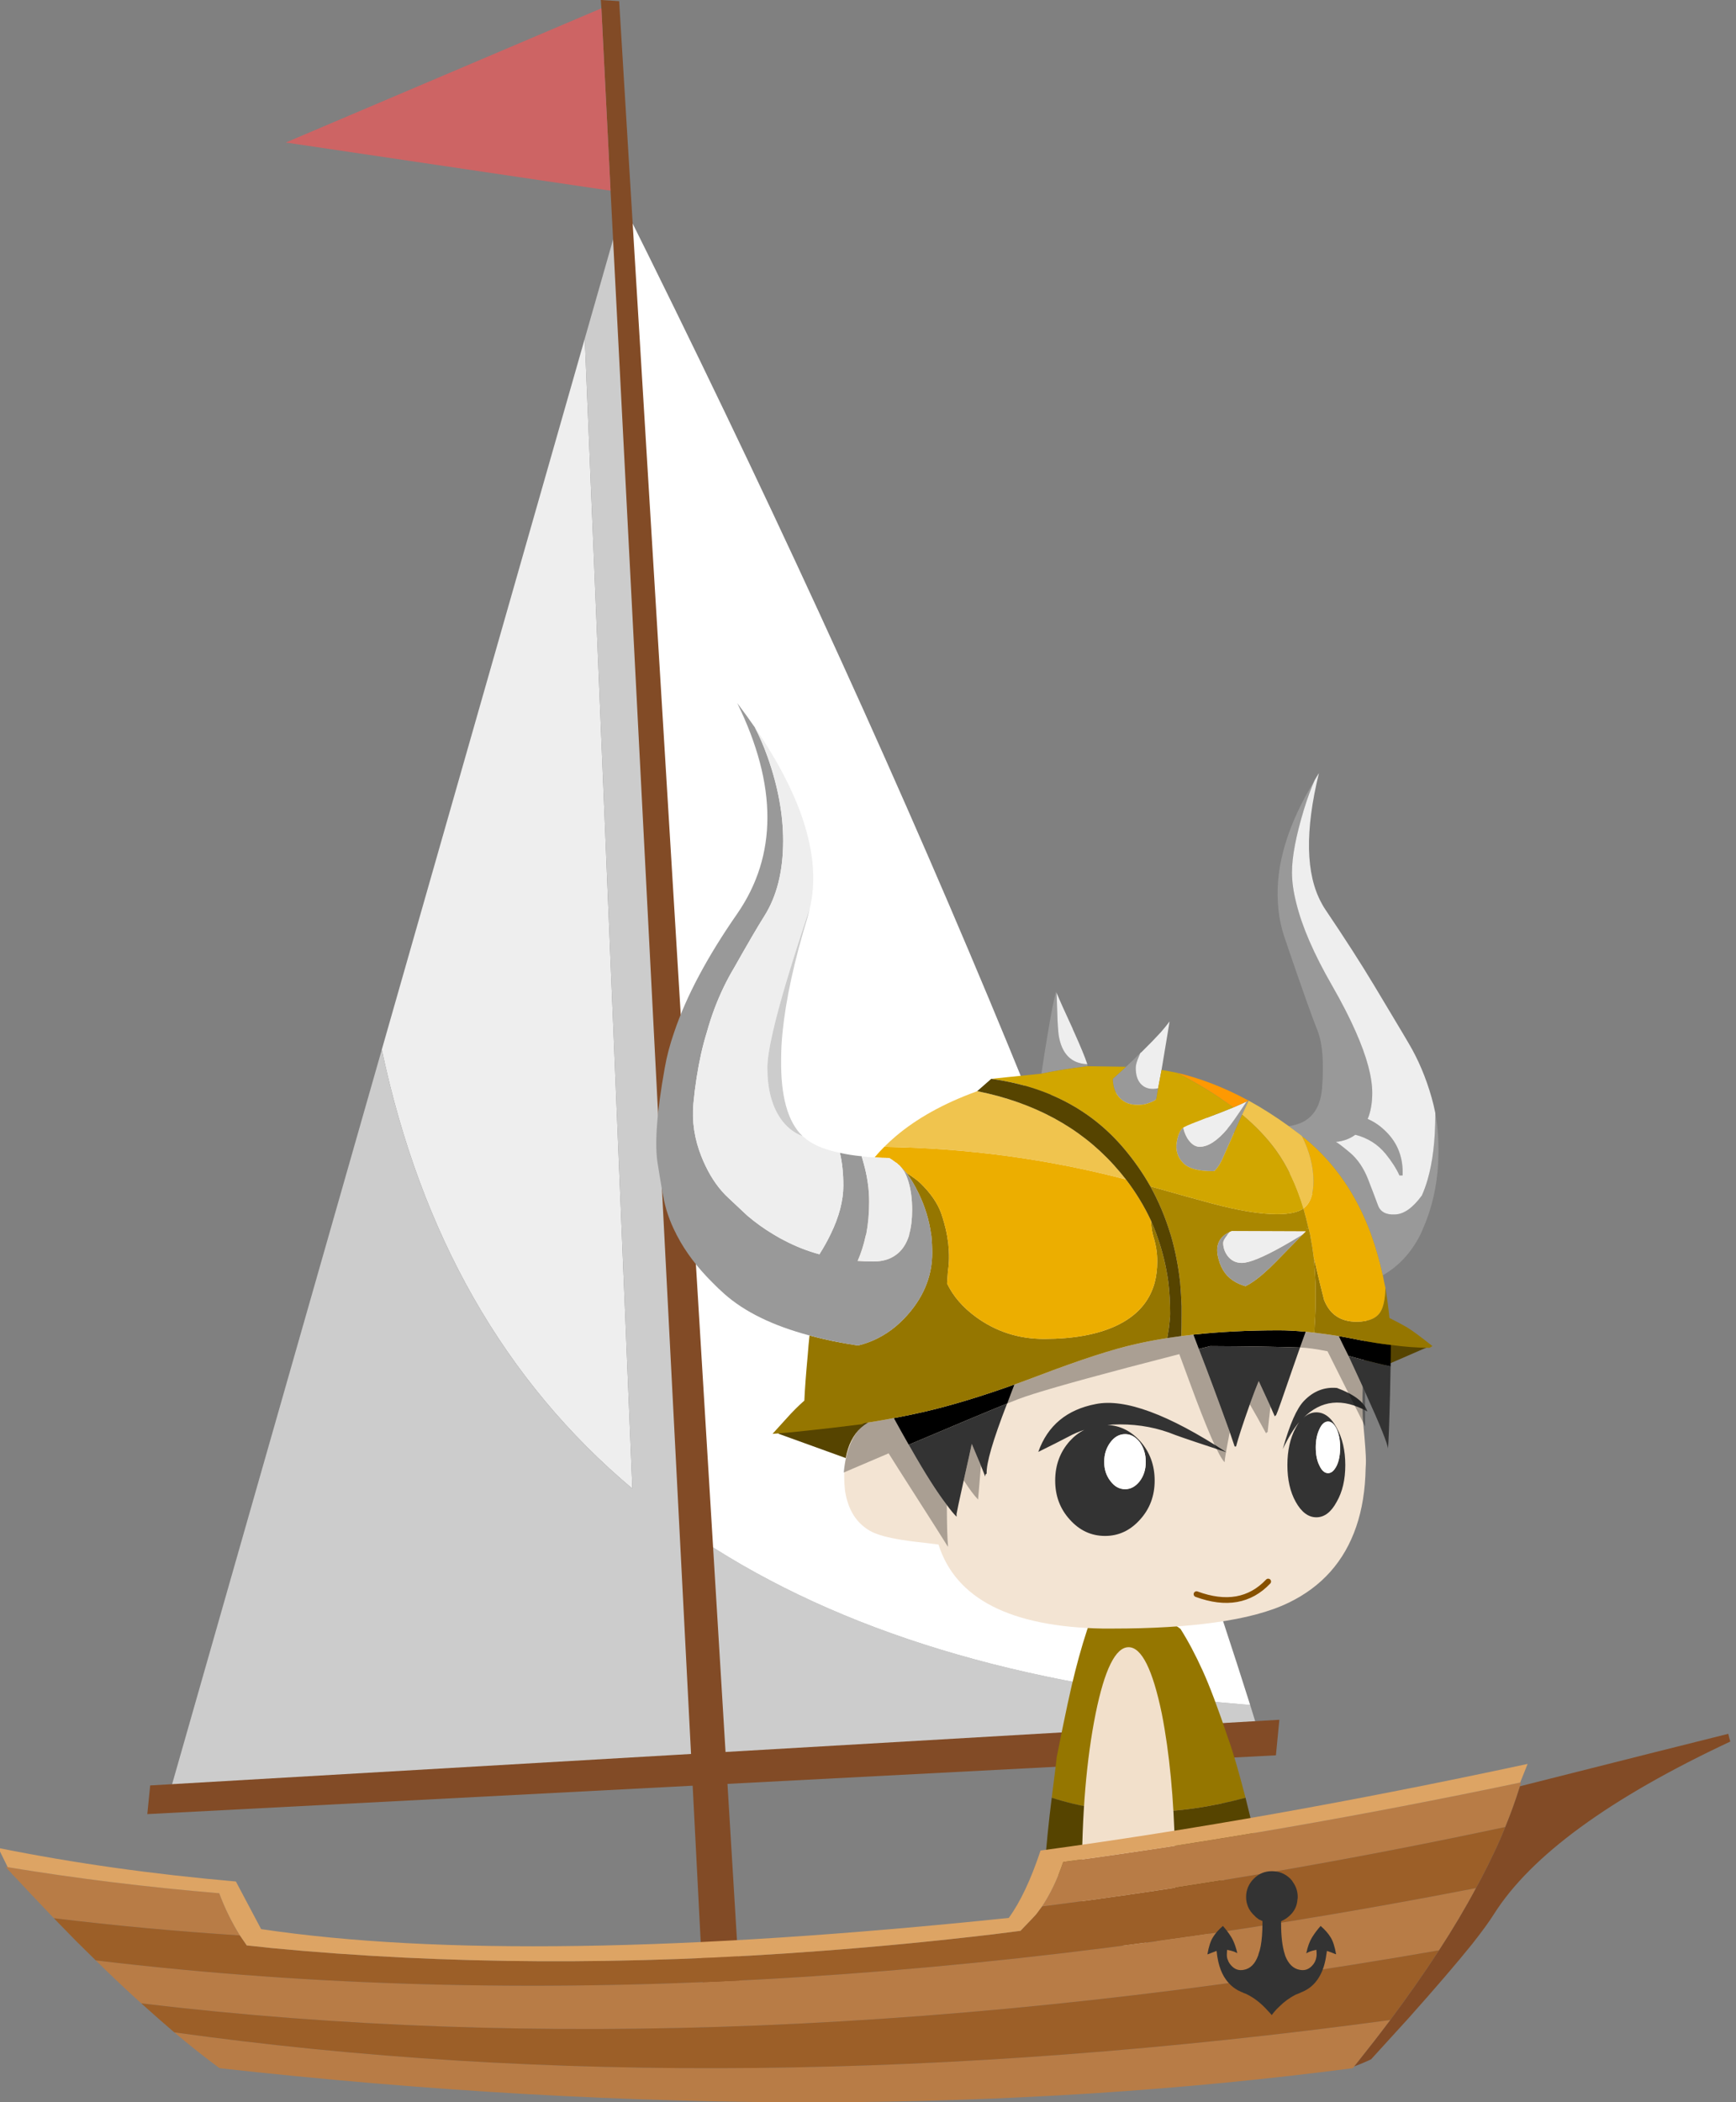 
<svg xmlns="http://www.w3.org/2000/svg" version="1.1" xmlns:xlink="http://www.w3.org/1999/xlink" preserveAspectRatio="none" x="0px" y="0px" width="152px" height="184px" viewBox="0 0 152 184">
<rect x="0" y="0" width="152" height="184" fill="#808080" stroke="none"/>
<defs>
<linearGradient id="Gradient_1" gradientUnits="userSpaceOnUse" x1="112.688" y1="42.25" x2="117.412" y2="61.15" spreadMethod="pad">
<stop  offset="0%" stop-color="#CCCCCC"/>

<stop  offset="100%" stop-color="#999999"/>
</linearGradient>

<g id="ship_0_Layer2_0_FILL">
<path fill="#EEEEEE" stroke="none" d="
M 235.2 183
L 199.8 59.05 191.5 259.55
Q 224.95 231.439 235.2 183 Z"/>

<path fill="#CCCCCC" stroke="none" d="
M 199.8 59.05
L 193.2 35.95 179.35 268.55
Q 143.139 292.386 85.2 297.15 84.492 297.219 83.75 297.25 82.588 301.009 81.45 304.7
L 273.05 315.55 235.2 183
Q 224.95 231.439 191.5 259.55
L 199.8 59.05 Z"/>

<path fill="#FFFFFF" stroke="none" d="
M 193.2 35.95
L 193.1 35.65
Q 120.301 181.588 83.75 297.25 84.492 297.219 85.2 297.15 143.139 292.386 179.35 268.55
L 193.2 35.95 Z"/>
</g>

<g id="ship_0_Layer2_1_FILL">
<path fill="#824B26" stroke="none" d="
M 195.3 33.25
L 196.9 1.45 197 0 193.8 0.2 172.65 348.2 178.9 351.75 195.3 33.25 Z"/>

<path fill="#CD6464" stroke="none" d="
M 196.9 1.45
L 195.3 33.25 251.95 24.85 196.9 1.45 Z"/>
</g>

<g id="ship_0_Layer2_2_FILL">
<path fill="#824B26" stroke="none" d="
M 78.65 299.85
L 79.25 306.05 276.1 316.3 275.6 311.3 78.65 299.85 Z"/>
</g>

<g id="avatar_3_stand_0_Layer5_0_FILL">
<path fill="#CBAF8F" stroke="none" d="
M -853.6 -140.75
Q -857 -140.75 -859.4 -129.15 -861.4 -118.95 -861.7 -105.1 -861.75 -102.8 -861.75 -100.4 -861.75 -98.2 -861.7 -95.95 -861.45 -93.15 -859.4 -91.1 -859.3 -91 -859.2 -90.9 -856.85 -88.7 -853.6 -88.7 -850.2 -88.7 -847.85 -91.1 -845.75 -93.15 -845.5 -95.95 -845.45 -98.2 -845.45 -100.4 -845.45 -117.25 -847.85 -129.15 -850.2 -140.75 -853.6 -140.75 Z"/>
</g>

<g id="avatar_3_stand_0_Layer3_0_FILL">
<path fill="#957600" stroke="none" d="
M -862.5 -124.75
Q -863.6 -121.8 -865.5 -114.5 -847.1 -109.55 -831.7 -114.5 -832.6 -121.55 -832.55 -121.5 -834.7 -132.4 -835.8 -136.6 -837.05 -141.55 -838.6 -145.9 -838.45 -146.6 -843.75 -147.15 -849.05 -147.7 -854.15 -143.95 -856.15 -140.8 -858.05 -136.6 -859.85 -132.65 -862.5 -124.75 Z"/>

<path fill="#564400" stroke="none" d="
M -865.5 -114.5
Q -866.5 -110.55 -867.5 -106.2 -855.5 -89.55 -830.45 -102.15 -830.95 -108.6 -831.7 -114.5 -847.1 -109.55 -865.5 -114.5 Z"/>
</g>

<g id="avatar_3_stand_0_Layer1_0_FILL">
<path fill="#F2E0CB" stroke="none" d="
M -850.9 -129.15
Q -852.9 -118.95 -853.2 -105.1 -853.25 -102.8 -853.25 -100.4 -853.25 -98.2 -853.2 -95.95 -852.95 -93.15 -850.9 -91.1 -850.8 -91 -850.7 -90.9 -848.35 -88.7 -845.1 -88.7 -841.7 -88.7 -839.35 -91.1 -837.25 -93.15 -837 -95.95 -836.95 -98.2 -836.95 -100.4 -836.95 -117.25 -839.35 -129.15 -841.7 -140.75 -845.1 -140.75 -848.5 -140.75 -850.9 -129.15 Z"/>
</g>

<g id="avatar_head_mc_3_0_Layer3_0_FILL">
<path fill="#564400" stroke="none" d="
M 25.9 65.65
L 11.55 69.4 24.55 75.05 25.9 65.65
M 107 77.8
L 110.1 89.85 124.9 84.5 107 77.8 Z"/>
</g>

<g id="avatar_head_mc_3_0_Layer2_0_FILL">
<path fill="#F3E4D3" stroke="none" d="
M 113.2 94.5
Q 113.35 93.2 113.35 91.75 113.35 91.1 113.3 90.5 113.05 86.8 111.35 84.5 110.485 83.346 109.25 82.6 124.978 45.08 96 31.35 67.084 17.668 44.05 32.9 21.053 48.138 22.15 63.15 23.307 78.204 22.8 82.95 22.35 87.752 22.35 89.25 22.35 89.9 22.4 90.5 22.5 96.25 24.05 100.75 27.15 109.8 35.85 114 40.7 116.35 48.8 117.45 56.3 118.5 66.6 118.5 67.4 118.5 68.25 118.5 92.4 118.05 96.9 103.85 98.8 103.6 101.05 103.35 105.6 102.8 107.8 101.95 109 101.5 109.9 100.75 112.55 98.65 113.2 94.5 Z"/>
</g>

<g id="avatar_head_mc_3_0_Layer1_0_FILL">
<path fill="#333333" stroke="none" d="
M 46.7 87.75
Q 53.4 85.55 55.6 84.75 60.1 82.9 65.25 82.9 66.393 82.9 67.45 83 64.165 83.149 61.75 85.8 59.2 88.65 59.2 92.7 59.2 96.7 61.75 99.5 64.3 102.35 67.85 102.35 71.45 102.35 74 99.5 76.55 96.7 76.55 92.7 76.55 88.65 74 85.8 72.85 84.537 71.45 83.85 72.936 84.326 74.25 85.05 75.95 85.95 79.5 87.7 77.05 80.8 69.45 79.35 61.85 77.85 46.7 87.75
M 61.8 86
Q 62.9 84.6 64.35 84.6 65.85 84.6 66.9 86 68 87.45 68 89.45 68 91.4 66.9 92.8 65.85 94.2 64.35 94.2 62.9 94.2 61.8 92.8 60.75 91.4 60.75 89.45 60.75 87.45 61.8 86
M 34.6 83.5
Q 34.3 82.95 34 82.5 35.5 84.35 36.85 87.2 35.05 80.75 33.15 78.8 30.7 76.25 27.4 76.55 22.85 78.25 22.1 80.65 28.6 77.05 33.3 81.8 32.25 80.8 31 80.8 28.9 80.8 27.45 83.5 25.95 86.2 25.95 90 25.95 93.8 27.45 96.4 28.9 99.1 31 99.1 33.1 99.1 34.6 96.4 36.05 93.8 36.05 90 36.05 86.2 34.6 83.5
M 27.45 83.7
Q 28.1 82.4 28.95 82.4 29.85 82.4 30.45 83.7 31.1 85.05 31.1 86.9 31.1 88.85 30.45 90.1 29.85 91.4 28.95 91.4 28.1 91.4 27.45 90.1 26.85 88.85 26.85 86.9 26.85 85.05 27.45 83.7 Z"/>

<path fill="#FFFFFF" stroke="none" d="
M 64.35 84.6
Q 62.9 84.6 61.8 86 60.75 87.45 60.75 89.45 60.75 91.4 61.8 92.8 62.9 94.2 64.35 94.2 65.85 94.2 66.9 92.8 68 91.4 68 89.45 68 87.45 66.9 86 65.85 84.6 64.35 84.6
M 28.95 82.4
Q 28.1 82.4 27.45 83.7 26.85 85.05 26.85 86.9 26.85 88.85 27.45 90.1 28.1 91.4 28.95 91.4 29.85 91.4 30.45 90.1 31.1 88.85 31.1 86.9 31.1 85.05 30.45 83.7 29.85 82.4 28.95 82.4 Z"/>
</g>

<g id="avatar_head_mc_3_0_Layer0_0_FILL">
<path fill="#000000" fill-opacity="0.302" stroke="none" d="
M 39 79.8
L 39 79.8
Q 39.226 81.623 39.5 84.25
L 39.65 84.3
Q 39.75 84.35 39.75 84.5 41.348 81.537 42.6 79.4
L 42.6 79.4
Q 41.725 76.975 41.05 75.35 40.183 77.267 39 79.8
M 27.1 67.5
Q 26.332 69.109 25.4 70.95 24.192 73.586 22.75 76.7 22.623 76.978 22.5 77.25
L 22.5 83.25 29.05 70.15
Q 32.055 69.555 33.75 69.5 33.802 69.498 33.85 69.5 33.316 67.986 32.85 66.75 32.132 66.811 31.35 66.9 31.011 66.943 30.65 67 28.956 67.202 27.1 67.5
M 109 82.55
Q 106.811 82.205 104.7 81.8 103.438 84.11 102.1 86.45 101.923 86.751 101.75 87.05 97.983 93.679 95.45 96.95 95.421 102.293 95.25 104
L 95.25 104.25
Q 95.4 103.95 103.9 90.65 104.803 89.24 105.6 87.95 109.275 89.506 113.45 91.3 112.755 85.103 109.7 82.8 110.95 82.874 109 82.55
M 89.5 90.1
Q 89.702 92.583 90 96 91.038 94.937 92.5 92.65 92.358 92.01 92.2 91.3 91.477 88.132 91.1 86.3 90.819 86.981 90.45 87.85 89.96 89.036 89.5 90.1
M 84.9 79.25
Q 84.279 77.54 83.65 75.95 81.598 75.216 79.45 74.4 68.55 70.25 62.5 68.9 59.871 68.299 57 67.85 56.515 67.774 56 67.7 55.293 67.597 54.55 67.5 53.527 67.367 52.45 67.25 51.998 68.449 51.5 69.75 49.145 75.814 46.1 84.25 47 88.812 47 89.5 48.55 87.95 53.15 75.4 54.105 72.793 54.9 70.65 58.339 71.539 63.95 73 79.1 77 83 78.5 83.775 78.798 84.9 79.25 Z"/>

<path fill="#000000" stroke="none" d="
M 32.85 66.75
Q 33.316 67.986 33.85 69.5 39.591 69.3 49.5 69.25
L 51.5 69.75
Q 51.998 68.449 52.45 67.25 45.615 66.5 37.5 66.5 35.374 66.5 32.85 66.75
M 27.1 67.5
Q 25.33 67.812 23.4 68.2 20.571 68.756 18 69.05 18 69.287 18 69.5 18 70.322 18.05 72.8 20.222 72.303 23.2 71.55 24.372 71.243 25.4 70.95 26.332 69.109 27.1 67.5
M 83.65 75.95
Q 84.279 77.54 84.9 79.25 89.93 81.285 102.1 86.45 103.438 84.11 104.7 81.8 104.546 81.778 104.4 81.75 101.578 81.216 98.95 80.6 92.143 78.989 83.65 75.95 Z"/>

<path fill="#333333" stroke="none" d="
M 33.85 69.5
Q 34.479 71.24 35.2 73.35 37.75 80.8 38 81.25
L 38.25 81.5
Q 38.652 80.62 39 79.8 40.183 77.267 41.05 75.35 41.725 76.975 42.6 79.4
L 42.6 79.4
Q 44.451 84.603 45 86.75
L 45.25 86.75
Q 45.696 85.488 46.1 84.25 49.145 75.814 51.5 69.75
L 49.5 69.25
Q 39.591 69.3 33.85 69.5
M 25.4 70.95
Q 24.372 71.243 23.2 71.55 20.222 72.303 18.05 72.8 18.085 74.747 18.15 77.65 18.35 85.6 18.5 87
L 18.5 87.2
Q 18.525 85.982 22.5 77.25 22.623 76.978 22.75 76.7 24.192 73.586 25.4 70.95
M 84.9 79.25
L 84.95 79.3
Q 88.65 88.85 88.5 91.5 88.75 91.5 88.75 92 89.113 91.104 89.5 90.1 89.96 89.036 90.45 87.85 90.819 86.981 91.1 86.3 91.477 88.132 92.2 91.3 92.358 92.01 92.5 92.65 93.705 98.097 93.75 98.5
L 93.75 99
Q 94.521 98.229 95.45 96.95 97.983 93.679 101.75 87.05 101.923 86.751 102.1 86.45 89.93 81.285 84.9 79.25 Z"/>

<path fill="#957600" stroke="none" d="
M 31.15 58.2
Q 31.249 55.945 31.45 53.8 30.983 55.815 30.4 58.2 30.039 59.629 29.65 61.2 28.15 65 24 65 20.85 65 19.8 63.25 19.032 61.983 18.95 59.1 18.524 61.664 18.25 64.35 16.548 65.187 15.15 66 13.754 66.859 10.75 69.25 11.164 69.48 11.25 69.55 14.379 69.545 18 69.05 20.571 68.756 23.4 68.2 25.33 67.812 27.1 67.5 28.956 67.202 30.65 67 31.011 66.943 31.35 66.9 31.328 66.282 31.3 65.65 31.195 64.186 31.15 62.75 31.089 60.41 31.15 58.2
M 100 40.9
Q 97.402 43.452 96.45 46.05 95.83 47.848 95.45 49.7 95.447 49.85 95.4 50 95.305 50.672 95.2 51.35 94.907 54.057 95.25 56.1
L 95.4 58.2 95.4 58.35
Q 93.805 61.663 90.4 64.15 85.15 68 78.5 68 70.9 68 66 65.75 60.581 63.246 59.2 58.2 58.75 56.495 58.75 54.5 58.75 52.3 59.4 50.25 59.436 50.128 59.45 50 59.511 49.854 59.55 49.7 59.768 48.704 59.85 47.35 59.346 48.507 58.9 49.7 58.844 49.85 58.8 50 57.373 53.905 56.8 58.2 56.5 60.827 56.5 63.6 56.5 64.396 56.7 65.9
L 56.7 65.95
Q 56.792 66.524 56.9 67.2 56.947 67.532 57 67.85 59.871 68.299 62.5 68.9 68.55 70.25 79.45 74.4 81.598 75.216 83.65 75.95 92.143 78.989 98.95 80.6 101.578 81.216 104.4 81.75 104.546 81.778 104.7 81.8 106.811 82.205 109 82.55 110.95 82.874 109.7 82.8 116.341 83.639 119.95 84 122.848 84.335 125.85 84.55 124.804 83.413 123.4 81.85 121.909 80.169 120.3 78.75 120.182 75.911 119.7 70.7 119.578 69.019 119.4 67.4 115.532 68.455 110.95 69.15 107.344 68.282 104.4 65.85 103.304 64.928 102.3 63.8 99.962 61.163 98.9 58.2 98 55.714 98 53 98 51.476 98.15 50 98.204 49.85 98.2 49.7 98.726 45.967 100.4 42.55 101.37 40.532 102.5 39.05 100.853 40.078 100 40.9 Z"/>

<path fill="#ECAE00" stroke="none" d="
M 33.5 32.65
Q 33.207 32.872 32.9 33.1 25.24 39.401 21.45 49.7 21.42 49.85 21.35 50 20.184 53.264 19.4 56.9 19.265 57.557 19.15 58.2 19.056 58.66 18.95 59.1 19.032 61.983 19.8 63.25 20.85 65 24 65 28.15 65 29.65 61.2 30.039 59.629 30.4 58.2 30.983 55.815 31.45 53.8 31.692 51.855 32.05 50 32.071 49.85 32.1 49.7 32.156 49.361 32.2 49
L 32.1 49.7
Q 32.201 49.376 32.25 49.05 32.312 48.904 32.35 48.75 32.765 46.931 33.25 45.25
L 33.25 45.25
Q 31.5 44 31.5 40.5 31.5 36.673 33.5 32.65
M 96.45 46.05
Q 97.402 43.452 100 40.9 100.853 40.078 102.5 39.05 103.104 38.357 103.7 37.75 103.944 37.568 104.15 37.35 104.287 37.285 104.4 37.2 104.937 36.794 105.5 36.45 106.836 36.441 108.05 36.35 107.273 35.423 106.35 34.5 84.543 34.864 64.2 40.2 61.605 43.593 59.85 47.35 59.768 48.704 59.55 49.7 59.511 49.854 59.45 50 59.436 50.128 59.4 50.25 58.75 52.3 58.75 54.5 58.75 56.495 59.2 58.2 60.581 63.246 66 65.75 70.9 68 78.5 68 85.15 68 90.4 64.15 93.805 61.663 95.4 58.35
L 95.4 58.2 95.25 56.1
Q 94.907 54.057 95.2 51.35 95.305 50.672 95.4 50 95.447 49.85 95.45 49.7 95.83 47.848 96.45 46.05 Z"/>

<path fill="#AA8700" stroke="none" d="
M 59.95 41.4
Q 52.54 43.501 49.15 44.4 42.2 46.25 37.85 46.25 34.619 46.25 33.25 45.25 32.765 46.931 32.35 48.75 32.312 48.904 32.25 49.05 32.201 49.376 32.1 49.7
L 32.2 49
Q 32.156 49.361 32.1 49.7 32.071 49.85 32.05 50 31.692 51.855 31.45 53.8 31.249 55.945 31.15 58.2 31.089 60.41 31.15 62.75 31.195 64.186 31.3 65.65 31.328 66.282 31.35 66.9 32.132 66.811 32.85 66.75 35.374 66.5 37.5 66.5 45.615 66.5 52.45 67.25 53.527 67.367 54.55 67.5 54.5 65.834 54.5 63.75 54.5 63.017 54.5 62.3 54.578 60.21 54.75 58.2 55.22 53.919 56.35 50 56.405 49.85 56.45 49.7 57.776 45.323 59.95 41.4
M 45.75 49.2
Q 45.936 49.271 46.1 49.35 46.453 49.509 46.75 49.7 46.97 49.841 47.15 50 48.82 51.396 48.05 54.1 47.303 56.952 44.9 58.2 44.199 58.569 43.35 58.8 42.85 58.553 42.3 58.2 40.421 56.98 38 54.5 35.432 51.859 33.6 50 33.472 49.873 33.35 49.75 33.325 49.725 33.3 49.7 33.071 49.472 32.85 49.25
L 45.75 49.2
M 32.6 48.75
L 32.5 48.75
Q 32.599 48.64 32.65 48.7 32.642 48.725 32.6 48.75 Z"/>

<path fill="#999999" stroke="none" d="
M 33.75 50
Q 33.542 49.872 33.35 49.75 33.472 49.873 33.6 50 35.432 51.859 38 54.5 40.421 56.98 42.3 58.2 42.85 58.553 43.35 58.8 44.199 58.569 44.9 58.2 47.303 56.952 48.05 54.1 48.82 51.396 47.15 50 46.97 49.841 46.75 49.7 46.453 49.509 46.1 49.35 46.261 49.532 46.4 49.7 46.528 49.856 46.6 50 47.25 50.811 47.25 51.25 47.25 52.45 46.5 53.5 45.55 54.75 44 54.75 42.05 54.75 36.8 51.8 35.001 50.778 33.75 50
M 54.2 31.15
Q 54.06 32.029 53.5 33 52.55 34.5 51.35 34.5 49.15 34.5 46.5 31.35 45.619 30.33 43.15 26.6 42.983 26.526 42.8 26.45 43.367 27.641 43.95 28.9 45.553 32.48 47.4 36.65 47.897 37.805 48.7 38.65 48.657 38.75 49.1 38.75 52.954 38.754 54.3 37.25 55.684 35.797 55.35 33.7 55.047 31.767 54.2 31.15
M 61.7 18.15
Q 61.824 18.452 61.95 18.75 62.5 20 62.5 20.75 62.5 22.8 61.4 23.75 60.35 24.663 58.6 24.3 58.779 25.371 58.9 26.1 59 26.446 60.15 26.85 61.307 27.308 62.85 27.15 64.446 26.996 65.5 25.75 66.457 24.602 66.5 22.65 65.313 21.604 64.2 20.55 62.898 19.349 61.7 18.15
M 76.3 7.65
Q 76.272 8.419 76.25 9.25 76.164 12.847 76 14.5 75.979 14.778 75.95 15 75.17 19.926 70.95 20.1 70.937 20.303 70.9 20.45 75.38 20.986 78.95 21.75 78.337 17.581 77.8 14.5 76.989 9.595 76.4 7.45 76.358 7.555 76.3 7.65
M 124 -18.85
Q 124 -10.9 127.3 -5.7 129.052 -2.915 132.5 3.2 134.49 6.504 135.95 10.35 136.719 12.395 137.3 14.5 137.877 16.364 138.3 18.25 139.213 22.337 139.65 26.95 140.079 31.613 138.25 36.2 137.915 37.041 137.55 37.8 135.88 41.295 133.45 43.5 130.53 46.253 130.25 46.5 128.126 48.308 125.8 49.7 125.577 49.853 125.3 50 124.611 50.42 123.85 50.8 120.909 52.356 117.65 53.25
L 117.65 53.2
Q 116.613 51.564 115.85 50 115.771 49.85 115.7 49.7 113.5 45.172 113.5 41.25 113.5 38.065 114.1 35.55 112.383 35.955 110.3 36.15 110.126 36.758 109.95 37.4 109 40.75 109 44.1 109 47.064 109.5 49.7 109.556 49.851 109.6 50 110.099 52.33 111 54.4 109.654 54.5 108.25 54.5 105.924 54.5 104.4 53.4 102.796 52.305 102.05 50 102.042 49.853 102 49.7 101.5 47.928 101.5 45.5 101.505 42.645 102.15 40.55 102.433 39.62 102.85 38.85 103.241 38.258 103.7 37.75 103.104 38.357 102.5 39.05 101.37 40.532 100.4 42.55 98.726 45.967 98.2 49.7 98.204 49.85 98.15 50 98 51.476 98 53 98 55.714 98.9 58.2 99.962 61.163 102.3 63.8 103.304 64.928 104.4 65.85 107.344 68.282 110.95 69.15 115.532 68.455 119.4 67.4 128.977 64.841 134.25 60.15 135.342 59.183 136.3 58.2 140.308 54.225 142.5 50 142.599 49.85 142.65 49.7 144.361 46.413 144.95 42.95 144.987 42.869 145.4 40.4 145.597 39.278 145.85 37.65 146.767 32.483 144.65 20.75 144.132 17.754 143 14.5 139.85 5.141 132 -6.15 121.487 -21.37 132 -42.85 130.389 -40.718 128.95 -38.65 127.763 -36.422 126.7 -33.45 124 -25.8 124 -18.85
M 31.3 -29.4
Q 32.235 -27.319 33.15 -24.35 35.25 -17.45 35.25 -13.35 35.25 -10.91 34.5 -8 33.002 -1.848 28.25 6.4 25.711 10.825 24.1 14.5 21.25 20.958 21.25 25.1 21.25 27.752 22.05 29.65 20.339 30.361 18.85 31.85 15.77 34.883 15.95 39.5 16.189 39.5 16.5 39.5 17.35 37.65 18.9 35.75 20.944 33.237 24.2 32.4 25.629 33.46 27.6 33.65 27.114 33.855 25.1 35.55 23.142 37.232 22 40.1 20.867 43.023 20.25 44.7 19.627 46.415 17.3 46.3 14.977 46.246 12.6 43 12.043 41.762 11.6 40.25 10.25 35.6 10.25 28.85
L 10.25 28.6
Q 9.521 32.637 9.75 37.15 9.746 37.256 9.75 37.3 10.071 43.529 12.45 48.9 12.631 49.308 12.8 49.7 12.9 49.851 12.95 50 15.315 54.56 19.4 56.9 20.184 53.264 21.35 50 21.42 49.85 21.45 49.7 25.24 39.401 32.9 33.1 33.207 32.872 33.5 32.65 33.573 32.585 33.65 32.5 34.729 31.688 35.8 30.9 35.164 30.818 34.6 30.65 30.457 29.505 30 24.3 29.499 17.809 30.7 14.5 30.765 14.347 30.8 14.2 32.169 10.884 36.5 -1.85 37.519 -4.818 37.7 -8 38.37 -17.795 31.3 -29.4 Z"/>

<path fill="#EEEEEE" stroke="none" d="
M 46.1 49.35
Q 45.936 49.271 45.75 49.2
L 32.85 49.25
Q 33.071 49.472 33.3 49.7 33.325 49.725 33.35 49.75 33.542 49.872 33.75 50 35.001 50.778 36.8 51.8 42.05 54.75 44 54.75 45.55 54.75 46.5 53.5 47.25 52.45 47.25 51.25 47.25 50.811 46.6 50 46.528 49.856 46.4 49.7 46.261 49.532 46.1 49.35
M 53.5 33
Q 54.06 32.029 54.2 31.15 54.128 31.117 54.05 31.05 53.086 30.561 50.25 29.5 47.517 28.487 45.5 27.65 44.172 27.085 43.15 26.6 45.619 30.33 46.5 31.35 49.15 34.5 51.35 34.5 52.55 34.5 53.5 33
M 61.95 18.75
Q 61.824 18.452 61.7 18.15 61.596 18.093 61.5 18 59.495 16.029 58.1 14.5 57.225 13.491 56.6 12.65 56.757 13.616 56.9 14.5 57.55 18.343 58 21.1 58.344 22.961 58.6 24.3 60.35 24.663 61.4 23.75 62.5 22.8 62.5 20.75 62.5 20 61.95 18.75
M 76.25 9.25
Q 76.272 8.419 76.3 7.65 75.645 9.287 73.55 13.8 73.416 14.171 73.25 14.5 71.483 18.43 70.95 20.1 75.17 19.926 75.95 15 75.979 14.778 76 14.5 76.164 12.847 76.25 9.25
M 110.3 36.15
Q 109.244 36.299 108.05 36.35 106.836 36.441 105.5 36.45 104.937 36.794 104.4 37.2 104.287 37.285 104.15 37.35 103.944 37.568 103.7 37.75 103.241 38.258 102.85 38.85 102.433 39.62 102.15 40.55 101.505 42.645 101.5 45.5 101.5 47.928 102 49.7 102.042 49.853 102.05 50 102.796 52.305 104.4 53.4 105.924 54.5 108.25 54.5 109.654 54.5 111 54.4 110.099 52.33 109.6 50 109.556 49.851 109.5 49.7 109 47.064 109 44.1 109 40.75 109.95 37.4 110.126 36.758 110.3 36.15
M 127.3 -5.7
Q 124 -10.9 124 -18.85 124 -25.8 126.7 -33.45 127.763 -36.422 128.95 -38.65 116.284 -20.134 119.35 -7.05 124.099 7.053 125.8 14.5 126.75 18.659 126.75 20.75 126.75 26.15 124.5 29.5 122.965 31.757 120.6 32.65 120.573 32.678 120.55 32.7 120.484 32.762 120.4 32.8 119.213 33.897 117.25 34.65 117.196 34.681 117.1 34.7 115.774 35.217 114.1 35.55 113.5 38.065 113.5 41.25 113.5 45.172 115.7 49.7 115.771 49.85 115.85 50 116.613 51.564 117.65 53.2
L 117.65 53.25
Q 120.909 52.356 123.85 50.8 124.611 50.42 125.3 50 125.577 49.853 125.8 49.7 128.126 48.308 130.25 46.5 130.53 46.253 133.45 43.5 135.88 41.295 137.55 37.8 137.915 37.041 138.25 36.2 140.079 31.613 139.65 26.95 139.213 22.337 138.3 18.25 137.877 16.364 137.3 14.5 136.719 12.395 135.95 10.35 134.49 6.504 132.5 3.2 129.052 -2.915 127.3 -5.7
M 30.1 -8
Q 29.807 -7.428 29.45 -6.9 24.393 0.587 20.9 6.4 18.176 10.931 16.05 14.5 15.454 15.514 14.9 16.45 12.382 20.69 10.9 25.9 10.524 27.231 10.25 28.6
L 10.25 28.85
Q 10.25 35.6 11.6 40.25 12.043 41.762 12.6 43 14.977 46.246 17.3 46.3 19.627 46.415 20.25 44.7 20.867 43.023 22 40.1 23.142 37.232 25.1 35.55 27.114 33.855 27.6 33.65 25.629 33.46 24.2 32.4 20.944 33.237 18.9 35.75 17.35 37.65 16.5 39.5 16.189 39.5 15.95 39.5 15.77 34.883 18.85 31.85 20.339 30.361 22.05 29.65 21.25 27.752 21.25 25.1 21.25 20.958 24.1 14.5 25.711 10.825 28.25 6.4 33.002 -1.848 34.5 -8 35.25 -10.91 35.25 -13.35 35.25 -17.45 33.15 -24.35 32.235 -27.319 31.3 -29.4 30.955 -30.016 30.55 -30.65 34.232 -15.537 30.1 -8 Z"/>

<path fill="#F0C44E" stroke="none" d="
M 43.95 28.9
Q 43.367 27.641 42.8 26.45 39.319 28.366 35.8 30.9 34.729 31.688 33.65 32.5 33.573 32.585 33.5 32.65 31.5 36.673 31.5 40.5 31.5 44 33.25 45.25
L 33.25 45.25
Q 35.091 39.184 38.05 35.1 40.398 31.862 43.95 28.9
M 90.4 24.9
Q 90.294 24.877 90.15 24.8 75.267 27.785 66.3 37.7 65.184 38.93 64.2 40.2 84.543 34.864 106.35 34.5 105.44 33.583 104.4 32.7 98.867 27.999 90.4 24.9 Z"/>

<path fill="#FF9900" fill-opacity="0.988" stroke="none" d="
M 43.15 26.6
Q 44.172 27.085 45.5 27.65 49.694 24.467 55.3 21.6 49.171 23.032 43 26.35 42.907 26.405 42.8 26.45 42.983 26.526 43.15 26.6 Z"/>

<path fill="#D1A600" stroke="none" d="
M 64.2 20.55
Q 65.313 21.604 66.5 22.65 66.457 24.602 65.5 25.75 64.446 26.996 62.85 27.15 61.307 27.308 60.15 26.85 59 26.446 58.9 26.1 58.779 25.371 58.6 24.3 58.344 22.961 58 21.1 56.674 21.312 55.3 21.6 49.694 24.467 45.5 27.65 47.517 28.487 50.25 29.5 53.086 30.561 54.05 31.05 54.128 31.117 54.2 31.15 55.047 31.767 55.35 33.7 55.684 35.797 54.3 37.25 52.954 38.754 49.1 38.75 48.657 38.75 48.7 38.65 47.897 37.805 47.4 36.65 45.553 32.48 43.95 28.9 40.398 31.862 38.05 35.1 35.091 39.184 33.25 45.25 34.619 46.25 37.85 46.25 42.2 46.25 49.15 44.4 52.54 43.501 59.95 41.4 61.931 37.894 64.6 34.75 73.155 24.657 87.7 22.65
L 78.95 21.75
Q 75.38 20.986 70.9 20.45 67.185 20.503 64.2 20.55 Z"/>

<path fill="#564400" stroke="none" d="
M 90.15 24.8
L 87.7 22.65
Q 73.155 24.657 64.6 34.75 61.931 37.894 59.95 41.4 57.776 45.323 56.45 49.7 56.405 49.85 56.35 50 55.22 53.919 54.75 58.2 54.578 60.21 54.5 62.3 54.5 63.017 54.5 63.75 54.5 65.834 54.55 67.5 55.293 67.597 56 67.7 56.515 67.774 57 67.85 56.947 67.532 56.9 67.2 56.792 66.524 56.7 65.95
L 56.7 65.9
Q 56.5 64.396 56.5 63.6 56.5 60.827 56.8 58.2 57.373 53.905 58.8 50 58.844 49.85 58.9 49.7 59.346 48.507 59.85 47.35 61.605 43.593 64.2 40.2 65.184 38.93 66.3 37.7 75.267 27.785 90.15 24.8 Z"/>

<path fill="url(#Gradient_1)" stroke="none" d="
M 119.35 -7.05
Q 119.519 -6.328 119.7 -5.65 123.248 5.957 124.1 14.5 124.349 16.951 124.35 19.15 124.496 28.947 120.6 32.65 122.965 31.757 124.5 29.5 126.75 26.15 126.75 20.75 126.75 18.659 125.8 14.5 124.099 7.053 119.35 -7.05 Z"/>
</g>

<g id="ship_0_Layer0_0_FILL">
<path fill="#B87C46" stroke="none" d="
M 296.25 330.4
Q 297.75 328.8 299.2 327.25 299.45 327 299.7 326.75 299.85 326.5 300.1 326.3 300.45 325.9 300.8 325.5 300.6 325.55 300.45 325.55 282.6 328.5 263.55 330.1 262.15 333.9 259.95 337.45 276.4 336.4 292.4 334.45 294.3 332.45 296.25 330.4
M 59.3 352.2
Q 62 355.8 65 359.55 65.3 359.95 65.6 360.3 65.7 360.45 65.85 360.6 110.3 366.4 158.5 366.55 208.95 366.65 263.5 360.6 267.3 357.8 271.4 354.35 174.95 367.85 59.3 352.2
M 36.7 311.45
Q 36.75 311.7 36.85 311.95 37.85 315.15 39.25 318.55 80.75 327.4 120.05 332.4 117.85 329.1 116.35 324.65 78.15 319.5 36.65 310.8 36.55 310.75 36.5 310.75 36.6 311.1 36.7 311.45
M 44.35 329.2
Q 47.15 334.45 50.8 340.05 174.4 361.6 277.15 349.3 280.2 346.55 283.4 343.45 284.25 342.65 285.1 341.8 284.3 341.9 283.45 342 175.3 354.7 44.35 329.2 Z"/>

<path fill="#9C5F28" stroke="none" d="
M 50.8 340.05
Q 54.6 345.9 59.3 352.2 174.95 367.85 271.4 354.35 274.2 351.95 277.15 349.3 174.4 361.6 50.8 340.05
M 41.05 322.7
Q 42.15 325.05 43.4 327.45 43.85 328.3 44.35 329.2 175.3 354.7 283.45 342 284.3 341.9 285.1 341.8 286.8 340.15 288.55 338.4 290.45 336.45 292.4 334.45 276.4 336.4 259.95 337.45 259.35 338.35 258.75 339.2 256.6 339.4 254.5 339.65 209.05 344 158.5 340.15 143.7 339.05 128.5 337.25 126.15 336.95 123.8 336.65 121.2 333.95 121.05 333.75 120.55 333.1 120.05 332.4 80.75 327.4 39.25 318.55 40.05 320.6 41.05 322.7 Z"/>

<path fill="#DDA464" stroke="none" d="
M 35.35 307.55
L 36.65 310.8
Q 78.15 319.5 116.35 324.65 117.85 329.1 120.05 332.4 120.55 333.1 121.05 333.75 121.2 333.95 123.8 336.65 126.15 336.95 128.5 337.25 143.7 339.05 158.5 340.15 209.05 344 254.5 339.65 256.6 339.4 258.75 339.2 259.35 338.35 259.95 337.45 262.15 333.9 263.55 330.1 282.6 328.5 300.45 325.55
L 302.1 322.2
Q 282.5 326.15 260.65 328.05
L 256.25 336.35
Q 210.45 343.2 125.85 334.4 122.85 330.3 120.3 322.65 81 317.35 35.35 307.55 Z"/>

<path fill="#824B26" stroke="none" d="
M 50.8 340.05
Q 47.15 334.45 44.35 329.2 43.85 328.3 43.4 327.45 42.15 325.05 41.05 322.7 40.05 320.6 39.25 318.55 37.85 315.15 36.85 311.95 36.75 311.7 36.7 311.45 9.8 304.65 0.35 302.3 0.2 302.95 0 303.65 31.5 318.4 41.2 333.7 42.45 335.7 45.1 339.05 49.05 343.95 56 351.75 59.05 355.1 62.65 359.05 64 359.7 65.6 360.3 65.3 359.95 65 359.55 62 355.8 59.3 352.2 54.6 345.9 50.8 340.05 Z"/>
</g>

<g id="ship_0_Layer0_0_MEMBER_0_FILL">
<path fill="#333333" stroke="none" d="
M 75.45 330.75
Q 75.45 331 75.5 331.25 75.6 332.65 76.55 333.7 76.65 333.8 76.75 333.9 77.25 334.4 77.8 334.7 77.95 334.8 78.1 334.85 78.2 334.9 78.35 335 78.35 335.15 78.35 335.35 78.35 338.75 77.7 340.75 77.65 340.85 77.65 340.95 76.8 343.15 75.1 343.45 74.85 343.5 74.55 343.5 73.5 343.5 72.7 342.45 72.3 341.9 72.2 341.25 72.15 341 72.15 340.75 72.15 340.35 72.2 339.95 72.25 339.95 72.35 340 73.35 340.2 73.9 340.55
L 73.95 340.55
Q 73.6 338.85 72.95 337.8 72.3 336.75 71.45 335.8 70.3 336.8 69.7 337.8 69.1 338.75 68.75 340.75 68.8 340.7 68.9 340.7 69.45 340.45 70.35 340.15 70.4 340.45 70.45 340.75 70.75 343.05 71.65 344.6 72.4 345.9 73.55 346.7 74.15 347.1 74.9 347.4 75 347.45 75.1 347.5 75.45 347.65 75.85 347.8 77.4 348.6 78.65 349.85 79.15 350.3 79.6 350.85 79.75 351.05 79.95 351.3
L 79.95 351.35 80 351.3
Q 80.05 351.25 80.1 351.2 80.35 350.9 80.65 350.6 82.3 348.75 84.15 347.8 84.5 347.6 84.85 347.5 84.95 347.45 85.05 347.4 85.2 347.35 85.3 347.3 85.9 347.05 86.4 346.7 87.55 345.9 88.3 344.65 88.95 343.55 89.3 342.05 89.5 341.15 89.6 340.15 90.55 340.5 91.15 340.75
L 91.2 340.75
Q 90.85 338.75 90.25 337.8 89.65 336.8 88.5 335.8 87.65 336.75 87 337.8 86.5 338.65 86.15 339.9 86.05 340.2 86 340.55 86.55 340.2 87.6 340 87.7 339.95 87.75 339.95 87.8 340.25 87.8 340.55 87.85 341.1 87.7 341.6 87.6 341.75 87.55 341.95 87.55 342 87.5 342.05 87.4 342.25 87.25 342.45 86.45 343.5 85.4 343.5 85.1 343.5 84.85 343.45 83.15 343.15 82.35 340.95 82.3 340.85 82.3 340.75 82.05 340.1 81.9 339.3 81.6 337.65 81.6 335.35 81.6 335.25 81.6 335.2 81.6 335.1 81.6 335
L 81.6 334.95
Q 81.7 334.9 81.8 334.85 81.9 334.8 82 334.75 82.05 334.75 82.15 334.7 82.2 334.65 82.3 334.6 82.5 334.45 82.7 334.3 82.9 334.1 83.1 333.9 83.2 333.8 83.3 333.7 84.05 332.9 84.3 331.9 84.45 331.35 84.45 330.75 84.45 329.35 83.65 328.2 83.4 327.85 83.1 327.55 81.8 326.25 79.95 326.25 78.1 326.25 76.75 327.55 76.45 327.85 76.25 328.2 75.45 329.35 75.45 330.75 Z"/>
</g>

<path id="avatar_head_mc_3_0_Layer1_0_1_STROKES" stroke="#875100" stroke-width="1" stroke-linejoin="round" stroke-linecap="round" fill="none" d="
M 39.4 110.3
Q 44.171 115.345 51.9 112.5"/>
</defs>

<g transform="matrix( -0.502, 0, 0, 0.502, 151.5,0) ">
<g transform="matrix( 1, 0, 0, 1, 0,0) ">
<use xlink:href="#ship_0_Layer2_0_FILL"/>
</g>

<g transform="matrix( 1, 0, 0, 1, 0,0) ">
<use xlink:href="#ship_0_Layer2_1_FILL"/>
</g>

<g transform="matrix( 1, 0, 0, 1, 0,0) ">
<use xlink:href="#ship_0_Layer2_2_FILL"/>
</g>

<g transform="matrix( 1, 0, 0, 1, 950.05,427.95) ">
<g transform="matrix( 1, 0, 0, 1, 0,0) ">
<use xlink:href="#avatar_3_stand_0_Layer5_0_FILL"/>
</g>

<g transform="matrix( 1, 0, 0, 1, 0,0) ">
<use xlink:href="#avatar_3_stand_0_Layer3_0_FILL"/>
</g>

<g transform="matrix( 1, 0, 0, 1, 0,0) ">
<use xlink:href="#avatar_3_stand_0_Layer1_0_FILL"/>
</g>

<g transform="matrix( 1, 0, 0, 1, -908.85,-262.5) ">
<g transform="matrix( 1, 0, 0, 1, 0,0) ">
<use xlink:href="#avatar_head_mc_3_0_Layer3_0_FILL"/>
</g>

<g transform="matrix( 1, 0, 0, 1, 0,0) ">
<use xlink:href="#avatar_head_mc_3_0_Layer2_0_FILL"/>
</g>

<g transform="matrix( 1, 0, 0, 1, 0,0) ">
<use xlink:href="#avatar_head_mc_3_0_Layer1_0_FILL"/>

<use xlink:href="#avatar_head_mc_3_0_Layer1_0_1_STROKES"/>
</g>

<g transform="matrix( 1, 0, 0, 1, 0,0) ">
<use xlink:href="#avatar_head_mc_3_0_Layer0_0_FILL"/>
</g>
</g>
</g>

<g transform="matrix( 1, 0, 0, 1, 0,0) ">
<use xlink:href="#ship_0_Layer0_0_FILL"/>
</g>

<g transform="matrix( 1, 0, 0, 1, 0,0) ">
<use xlink:href="#ship_0_Layer0_0_MEMBER_0_FILL"/>
</g>
</g>
</svg>
